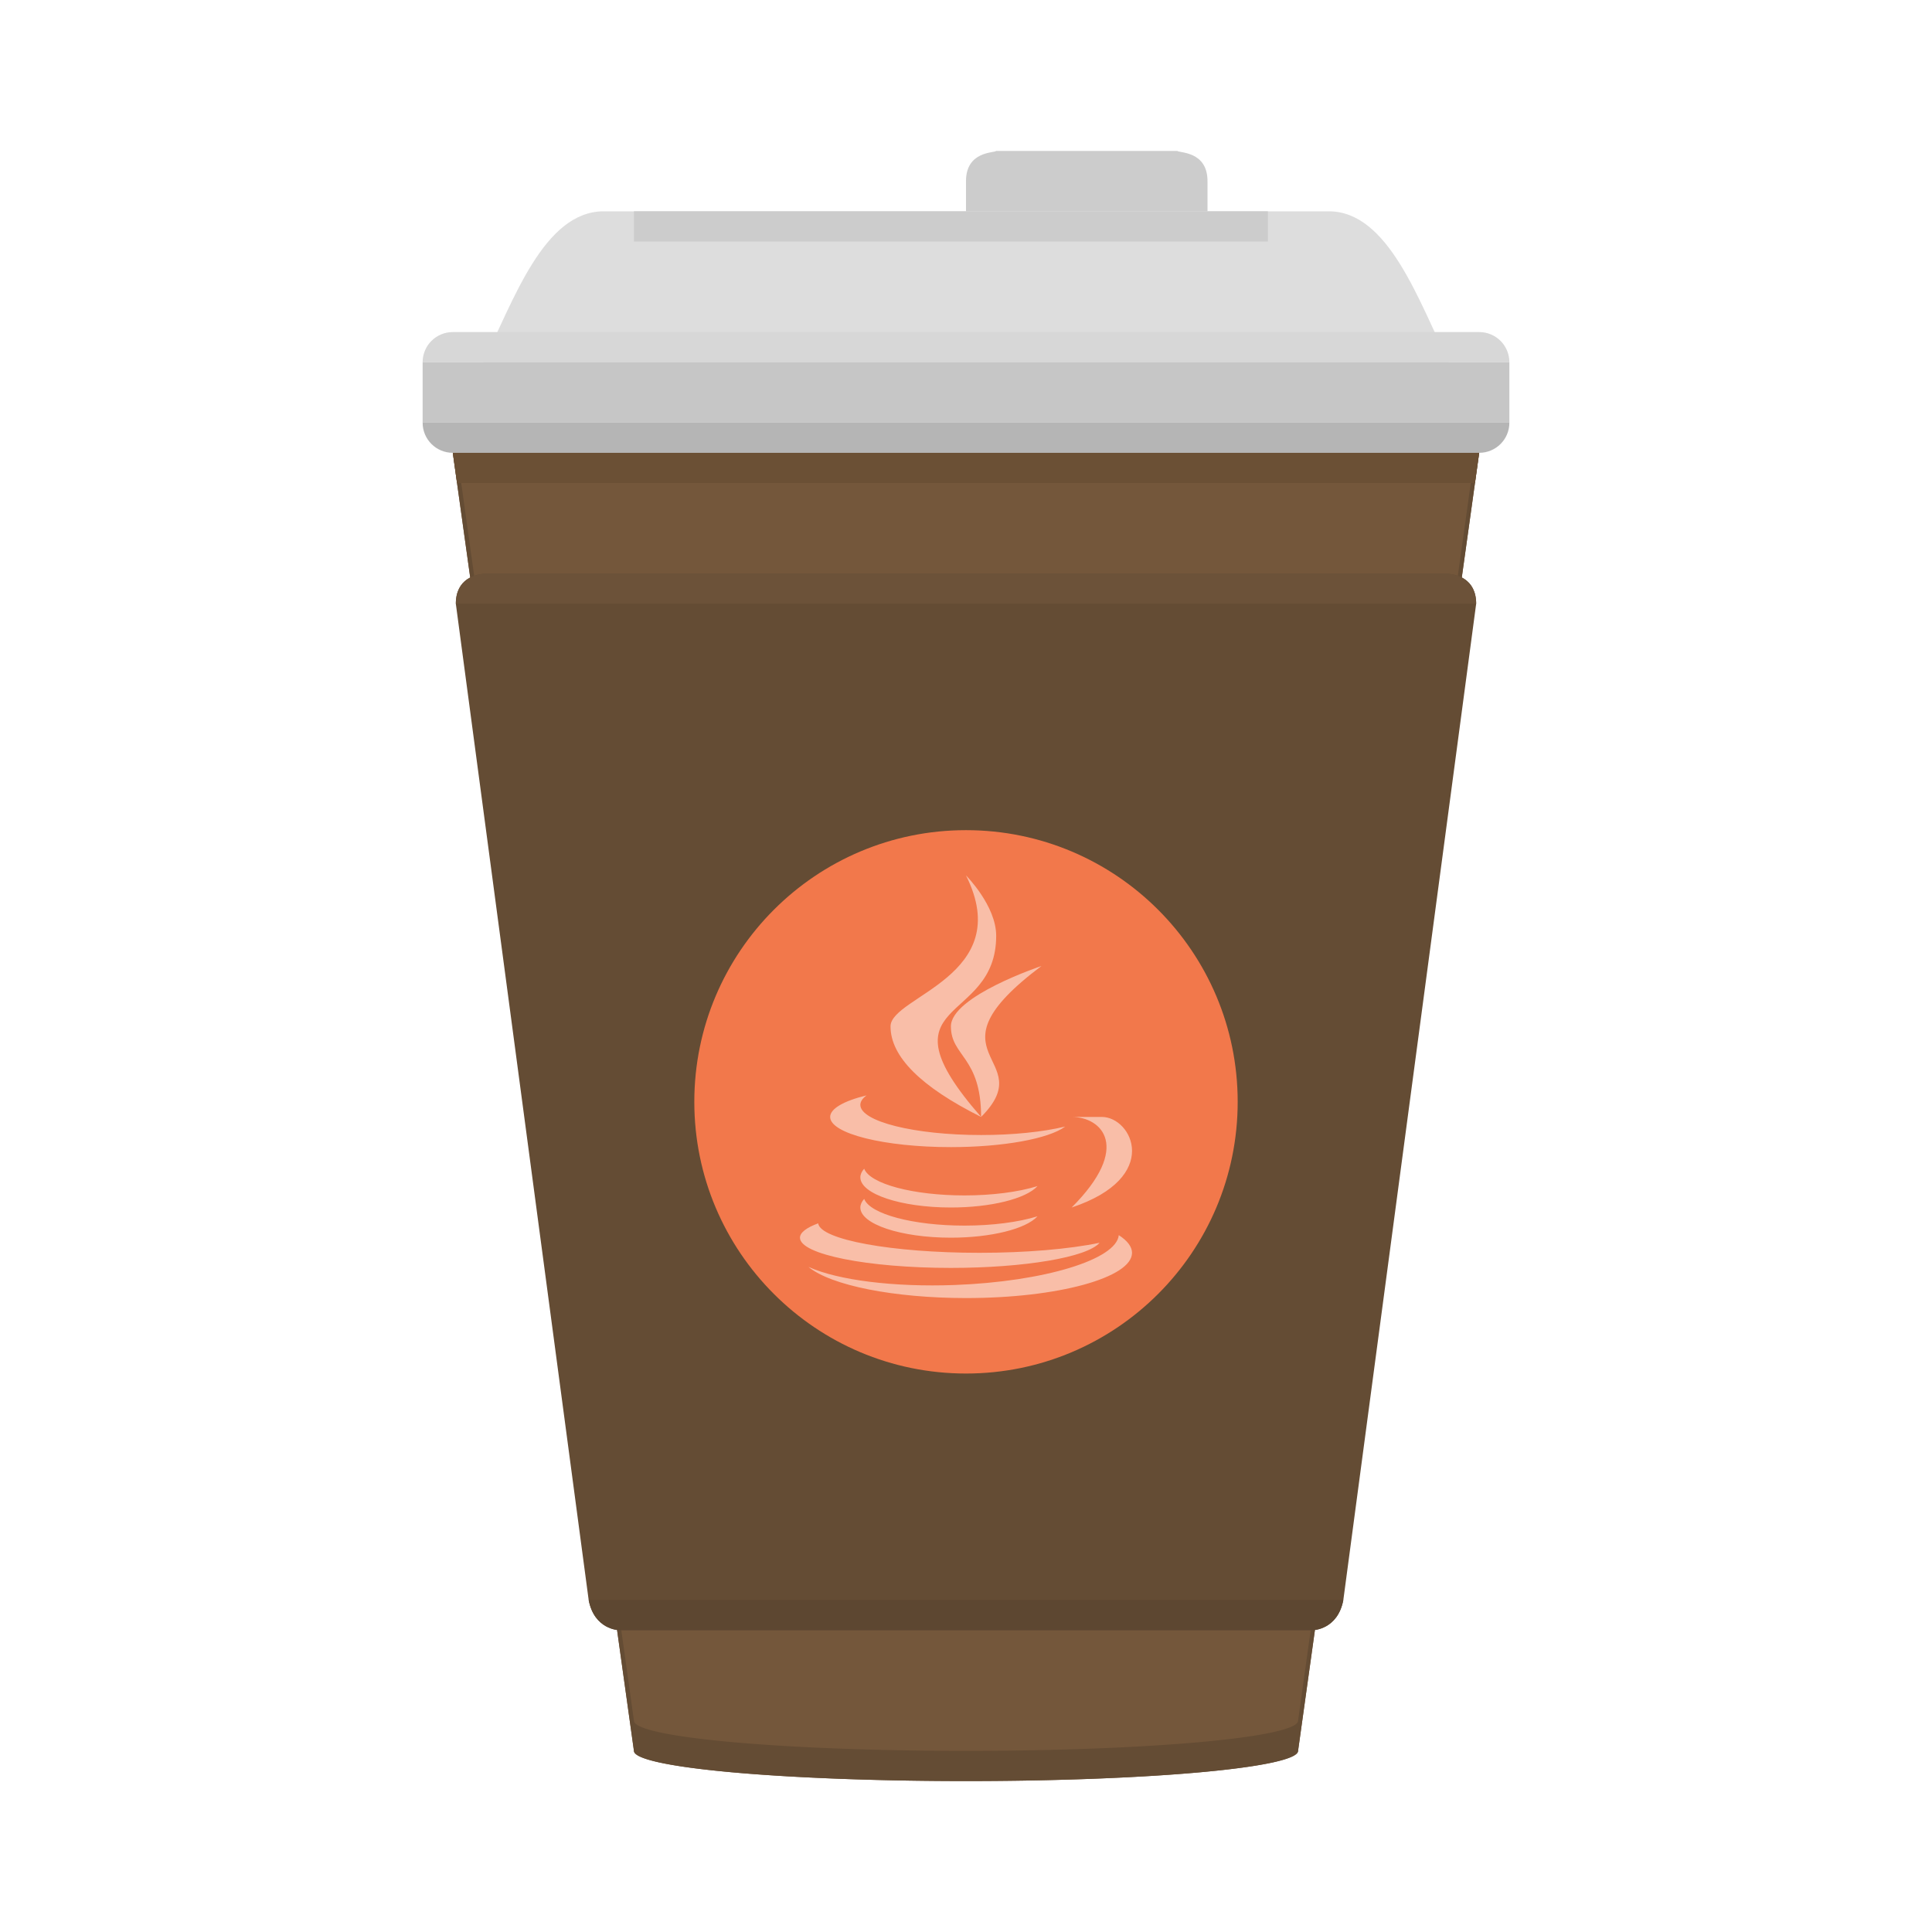 <?xml version="1.0" encoding="UTF-8" standalone="no"?>
<!-- Created with Inkscape (http://www.inkscape.org/) -->

<svg
   xmlns:dc="http://purl.org/dc/elements/1.1/"
   xmlns:cc="http://creativecommons.org/ns#"
   xmlns:rdf="http://www.w3.org/1999/02/22-rdf-syntax-ns#"
   xmlns:svg="http://www.w3.org/2000/svg"
   xmlns="http://www.w3.org/2000/svg"
   xmlns:sodipodi="http://sodipodi.sourceforge.net/DTD/sodipodi-0.dtd"
   xmlns:inkscape="http://www.inkscape.org/namespaces/inkscape"
   width="64"
   height="64"
   viewBox="0 0 64 64"
   id="svg2"
   version="1.1"
   inkscape:version="0.91+devel r"
   sodipodi:docname="java.svg">
  <defs
     id="defs4" />
  <sodipodi:namedview
     id="base"
     pagecolor="#ffffff"
     bordercolor="#666666"
     borderopacity="1.0"
     inkscape:pageopacity="0.0"
     inkscape:pageshadow="2"
     inkscape:zoom="8"
     inkscape:cx="52.509977"
     inkscape:cy="29.907032"
     inkscape:document-units="px"
     inkscape:current-layer="layer1"
     showgrid="true"
     units="px"
     inkscape:showpageshadow="false"
     borderlayer="true"
     inkscape:window-width="1366"
     inkscape:window-height="670"
     inkscape:window-x="-4"
     inkscape:window-y="29"
     inkscape:window-maximized="1"
     showguides="true"
     inkscape:guide-bbox="true">
    <inkscape:grid
       type="xygrid"
       id="grid4136"
       empspacing="2" />
    <sodipodi:guide
       position="32,5"
       orientation="-27,0"
       id="guide4192" />
    <sodipodi:guide
       position="32,32"
       orientation="0,-27"
       id="guide4194" />
    <sodipodi:guide
       position="5,59"
       orientation="54,0"
       id="guide4160" />
    <sodipodi:guide
       position="5,5"
       orientation="0,54"
       id="guide4162" />
    <sodipodi:guide
       position="59,5"
       orientation="-54,0"
       id="guide4164" />
    <sodipodi:guide
       position="59,59"
       orientation="0,-54"
       id="guide4166" />
  </sodipodi:namedview>
  <g
     inkscape:label="Capa 1"
     inkscape:groupmode="layer"
     id="layer1"
     transform="translate(0,-1058.52)">
    <path
       style="opacity:1;fill:#dddddd;fill-opacity:1;stroke:none;stroke-width:1;stroke-linecap:round;stroke-linejoin:miter;stroke-miterlimit:4;stroke-dasharray:none;stroke-opacity:0.299"
       d="m 20,1065.52 c -2,0 -3,3 -4,5 l 1,0 14.5,0 1,0 14.5,0 1,0 c -1,-2 -2,-5.017 -4,-5 l -11.5,0 -1,0 z"
       id="rect4198"
       inkscape:connector-curvature="0"
       sodipodi:nodetypes="sccccccsccs" />
    <path
       style="opacity:1;fill:#cccccc;fill-opacity:1;stroke:none;stroke-width:1;stroke-linecap:round;stroke-linejoin:miter;stroke-miterlimit:4;stroke-dasharray:none;stroke-opacity:0.299"
       d="m 33,1063.52 c -0.062,0.07 -1,0 -1,1 l 0,1 1,0 3,0 3,0 1,0 0,-1 c 0,-1 -0.938,-0.93 -1,-1 l -3,0 -3,0 z"
       id="rect4196"
       inkscape:connector-curvature="0" />
    <path
       style="opacity:1;fill:#d7d7d7;fill-opacity:1;stroke:none;stroke-width:1;stroke-linecap:round;stroke-linejoin:miter;stroke-miterlimit:4;stroke-dasharray:none;stroke-opacity:0.299"
       d="m 15,11 c -0.554,0 -1,0.446 -1,1 l 36,0 c 0,-0.554 -0.446,-1 -1,-1 z"
       transform="translate(0,1058.52)"
       id="rect4200"
       inkscape:connector-curvature="0"
       sodipodi:nodetypes="sccss" />
    <path
       style="fill:#74573b;fill-opacity:1;fill-rule:evenodd;stroke:none;stroke-width:1px;stroke-linecap:butt;stroke-linejoin:miter;stroke-opacity:1"
       d="M 15 15 L 21 58 A 11 1 0 0 0 32 59 A 11 1 0 0 0 43 58 L 49 15 L 32 15 L 15 15 z "
       transform="translate(0,1058.52)"
       id="path4210" />
    <path
       style="fill:#644c34;fill-opacity:1;fill-rule:evenodd;stroke:none;stroke-width:1px;stroke-linecap:butt;stroke-linejoin:miter;stroke-opacity:1"
       d="M 15 15 L 21 58 A 11 1 0 0 0 32 59 A 11 1 0 0 0 43 58 L 49 15 L 48.861 15 L 43 57 A 11 1 0 0 1 32 58 A 11 1 0 0 1 21 57 L 15.139 15 L 15 15 z "
       transform="translate(0,1058.52)"
       id="path4291" />
    <path
       style="fill:#644c34;fill-opacity:1;fill-rule:evenodd;stroke:none;stroke-width:1px;stroke-linecap:butt;stroke-linejoin:miter;stroke-opacity:1"
       d="M 16 19 L 16 19.01 C 15.775 19.031 15.1 19.159 15.1 20 L 19.5 53 C 19.688 53.989 20.5 54 20.5 54 L 43.5 54 C 43.5 54 44.312 53.989 44.5 53 L 48.9 20 C 48.9 19.159 48.225 19.031 48 19.01 L 48 19 L 16 19 z "
       id="path4214"
       transform="translate(0,1058.52)" />
    <circle
       style="opacity:1;fill:#f2784b;fill-opacity:1;stroke:none;stroke-width:1;stroke-linecap:round;stroke-linejoin:miter;stroke-miterlimit:4;stroke-dasharray:none;stroke-opacity:0.299"
       id="path4181"
       cx="32"
       cy="1095.02"
       r="9" />
    <path
       style="opacity:1;fill:#f9bea8;fill-opacity:1;stroke:none;stroke-width:1;stroke-linecap:round;stroke-linejoin:miter;stroke-miterlimit:4;stroke-dasharray:none;stroke-opacity:0.299"
       d="m 32,1087.52 c 1.667,3.333 -2.5,4 -2.5,5 0,1 1,2 3,3 -3.5,-4 0.5,-3 0.5,-6 0,-1 -1,-2 -1,-2 z m 0.5,8 c 2,-2 -2,-2 2,-5 0,0 -3,1 -3,2 0,1 1,1 1,3 z m -3.793,-0.715 c -0.771,0.188 -1.206,0.446 -1.207,0.715 0,0.552 1.791,1 4,1 1.717,-7e-4 3.241,-0.275 3.787,-0.682 -0.747,0.181 -1.747,0.282 -2.787,0.281 -2.209,0 -4,-0.448 -4,-1 0.001,-0.107 0.071,-0.213 0.207,-0.315 z m 6.793,0.715 c 1,0 2,1 0,3 3,-1 2,-3 1,-3 z m -6.873,1.715 c -0.083,0.092 -0.126,0.189 -0.127,0.285 0,0.552 1.343,1 3,1 1.32,-2e-4 2.485,-0.288 2.869,-0.709 -0.632,0.197 -1.506,0.309 -2.42,0.309 -1.699,-8e-4 -3.127,-0.381 -3.322,-0.885 z m 0,1 c -0.083,0.092 -0.126,0.189 -0.127,0.285 0,0.552 1.343,1 3,1 1.32,-2e-4 2.485,-0.288 2.869,-0.709 -0.632,0.197 -1.506,0.309 -2.42,0.309 -1.699,-8e-4 -3.127,-0.381 -3.322,-0.885 z m -1.523,0.809 c -0.396,0.146 -0.604,0.31 -0.604,0.477 0,0.552 2.239,1 5,1 2.436,-8e-4 4.515,-0.352 4.924,-0.832 -1.013,0.211 -2.458,0.332 -3.975,0.332 -2.905,-3e-4 -5.278,-0.434 -5.346,-0.977 z m 9.957,0.393 c -0.078,0.809 -2.477,1.538 -5.432,1.65 -2.009,0.075 -3.867,-0.155 -4.848,-0.6 0.739,0.616 2.844,1.032 5.219,1.033 3.038,0 5.5,-0.672 5.5,-1.5 -0.002,-0.201 -0.151,-0.399 -0.439,-0.584 z"
       id="path4185"
       inkscape:connector-curvature="0"
       sodipodi:nodetypes="cscscccsccccccccccsccccccccccccccccccccccccc" />
    <rect
       style="opacity:1;fill:#c6c6c6;fill-opacity:1;stroke:none;stroke-width:1;stroke-linecap:round;stroke-linejoin:miter;stroke-miterlimit:4;stroke-dasharray:none;stroke-opacity:1"
       id="rect4267"
       width="36"
       height="2"
       x="14"
       y="1070.52"
       ry="0" />
    <path
       sodipodi:nodetypes="sccss"
       inkscape:connector-curvature="0"
       id="path4269"
       d="m 15,1073.52 c -0.554,0 -1,-0.446 -1,-1 l 36,0 c 0,0.554 -0.446,1 -1,1 z"
       style="opacity:1;fill:#b5b5b5;fill-opacity:1;stroke:none;stroke-width:1;stroke-linecap:round;stroke-linejoin:miter;stroke-miterlimit:4;stroke-dasharray:none;stroke-opacity:0.299" />
    <rect
       style="opacity:1;fill:#cccccc;fill-opacity:1;stroke:none;stroke-width:1;stroke-linecap:round;stroke-linejoin:miter;stroke-miterlimit:4;stroke-dasharray:none;stroke-opacity:1"
       id="rect4278"
       width="21"
       height="1"
       x="21"
       y="1065.52" />
    <path
       style="opacity:1;fill:#6b5035;fill-opacity:1;stroke:none;stroke-width:1;stroke-linecap:round;stroke-linejoin:miter;stroke-miterlimit:4;stroke-dasharray:none;stroke-opacity:1"
       d="M 15 15 L 15.139 16 L 48.861 16 L 49 15 L 15 15 z "
       transform="translate(0,1058.52)"
       id="rect4296" />
    <path
       style="fill:#6c5239;fill-opacity:1;fill-rule:evenodd;stroke:none;stroke-width:1px;stroke-linecap:butt;stroke-linejoin:miter;stroke-opacity:1"
       d="M 16 19 L 16 19.01 C 15.775 19.031 15.1 19.159 15.1 20 L 48.9 20 C 48.9 19.159 48.225 19.031 48 19.01 L 48 19 L 16 19 z "
       transform="translate(0,1058.52)"
       id="path4301" />
    <path
       style="fill:#5d4731;fill-opacity:1;fill-rule:evenodd;stroke:none;stroke-width:1px;stroke-linecap:butt;stroke-linejoin:miter;stroke-opacity:1"
       d="M 19.5 53 C 19.688 53.989 20.5 54 20.5 54 L 43.5 54 C 43.5 54 44.312 53.989 44.5 53 L 19.5 53 z "
       transform="translate(0,1058.52)"
       id="path4306" />
  </g>
</svg>
